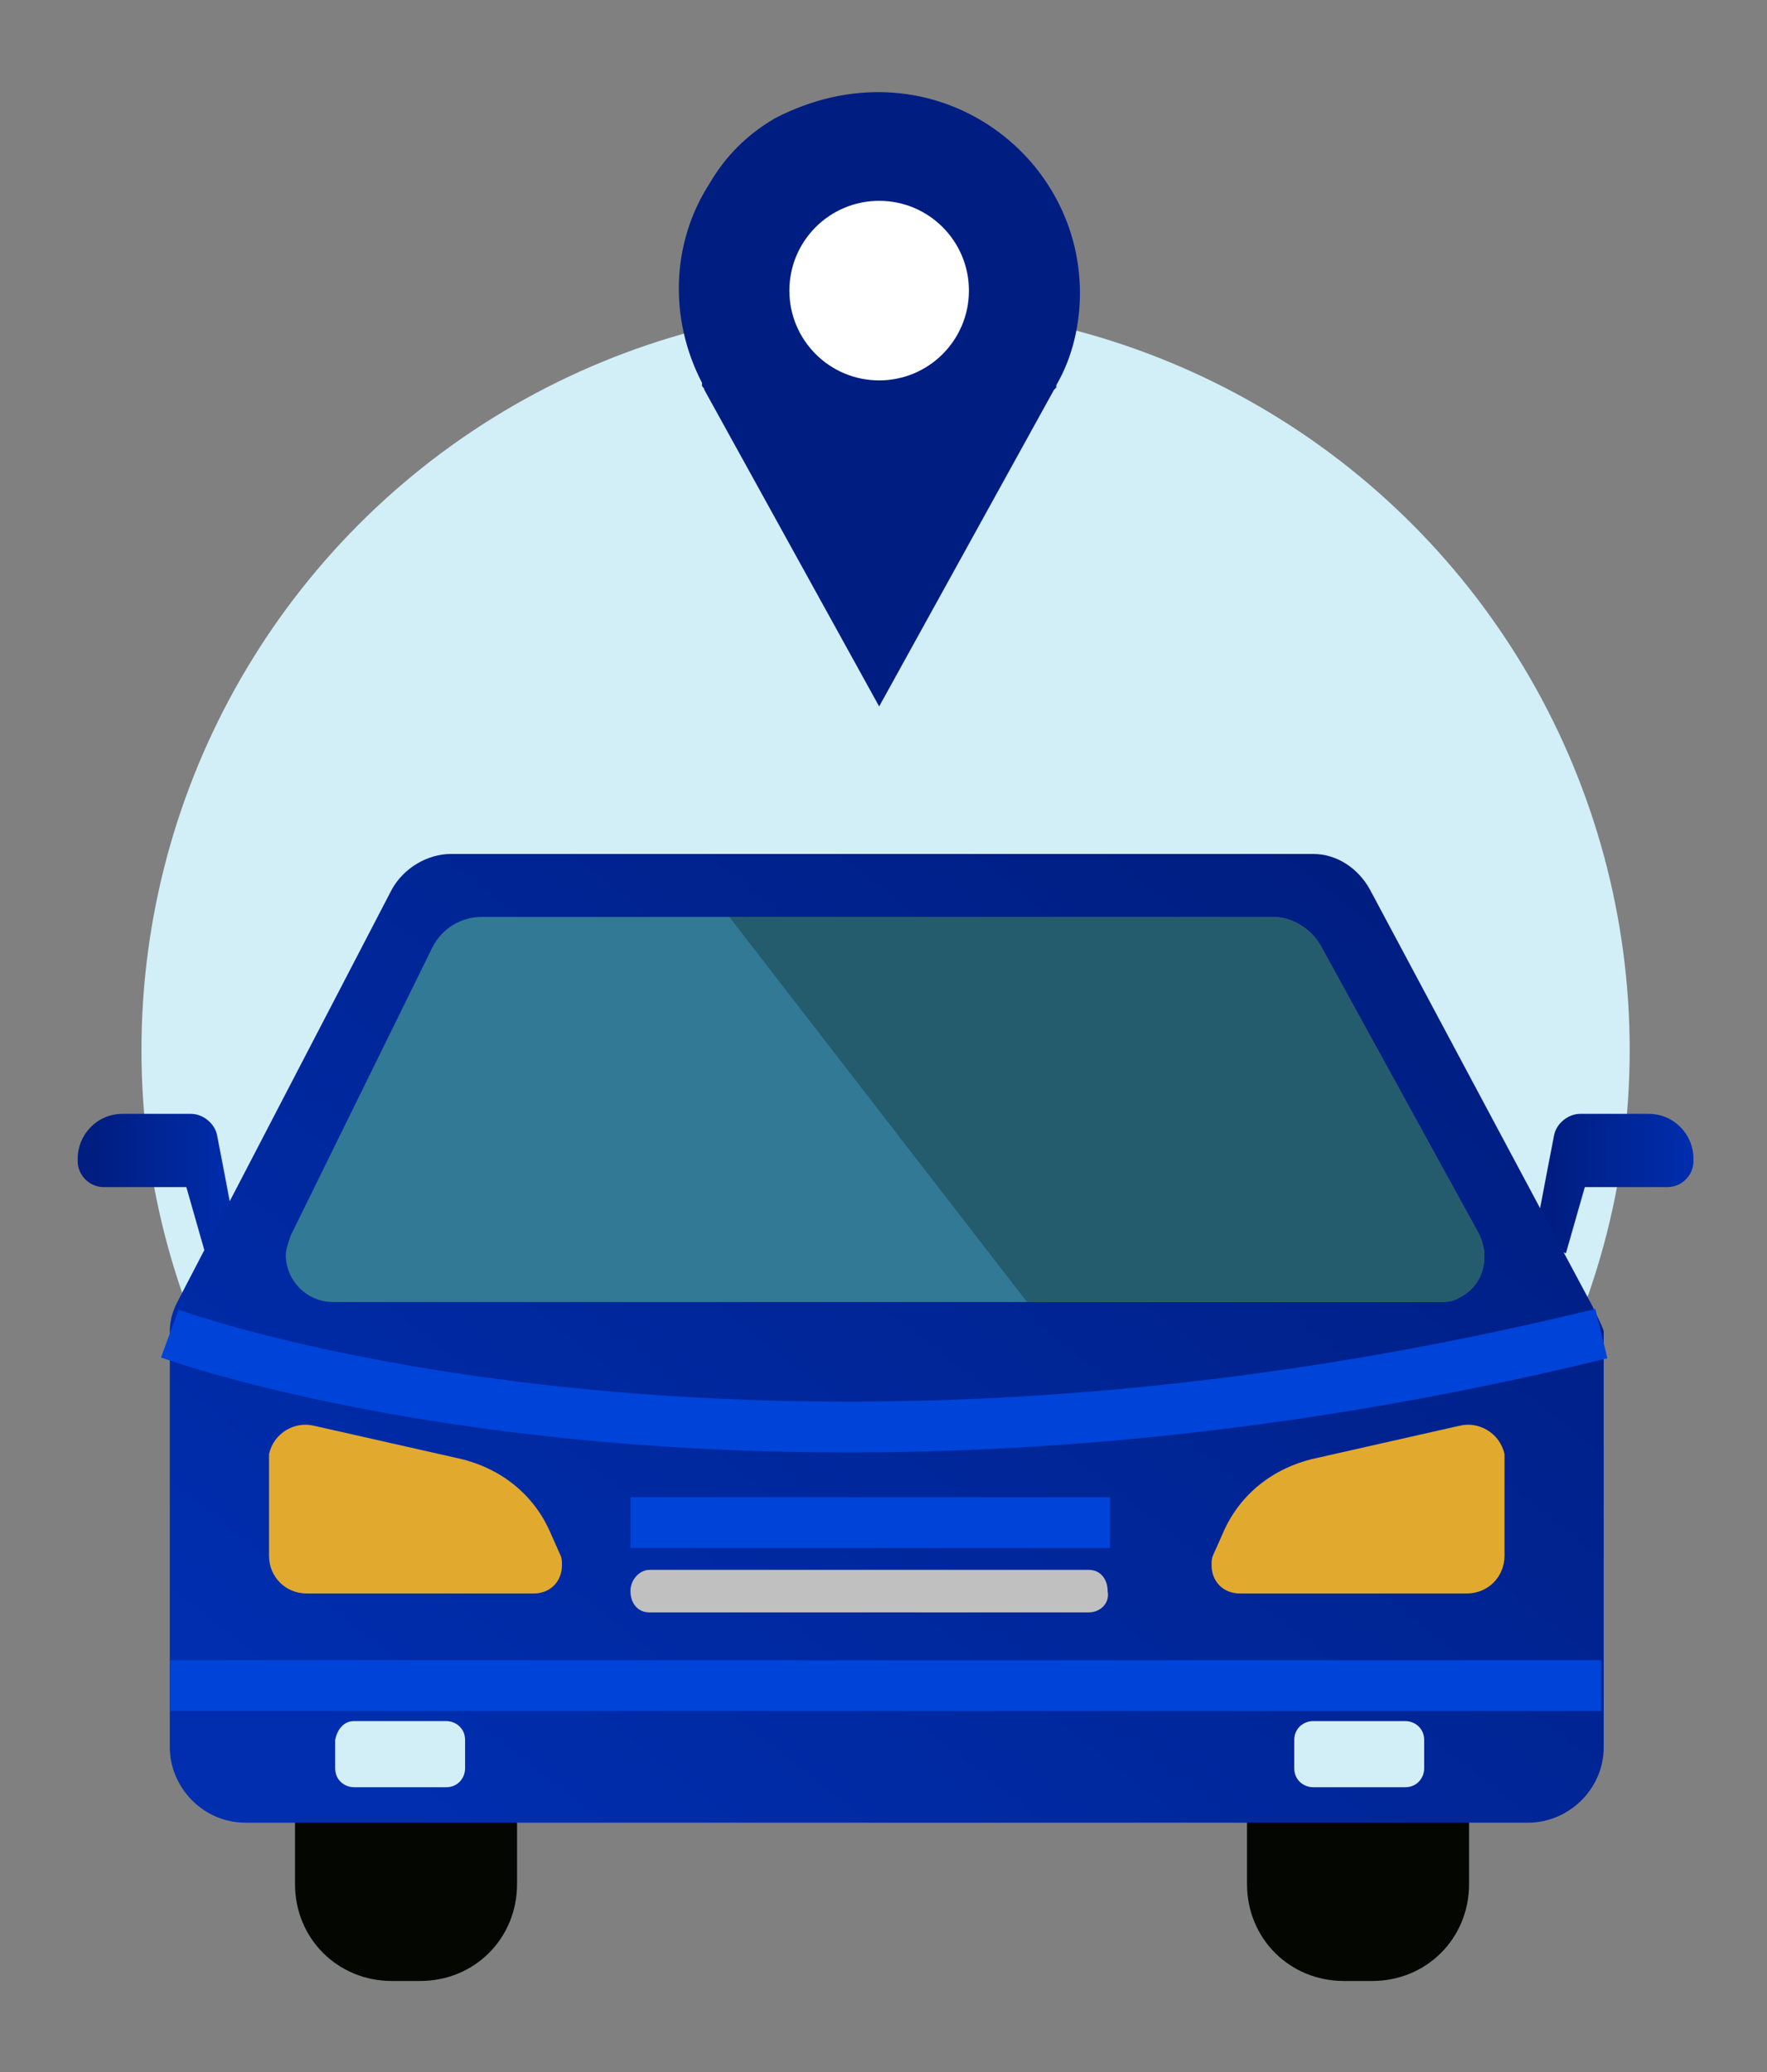 <?xml version="1.0" encoding="utf-8"?>
<!-- Generator: Adobe Illustrator 24.1.1, SVG Export Plug-In . SVG Version: 6.00 Build 0)  -->
<svg version="1.1" id="Capa_1" xmlns="http://www.w3.org/2000/svg" xmlns:xlink="http://www.w3.org/1999/xlink" x="0px" y="0px"
	 viewBox="0 0 74.8 87.7" style="enable-background:new 0 0 74.8 87.7;" xml:space="preserve">
<rect x="0" y="0" width="74.8" height="87.7" fill="#808080" stroke="none"/>
<style type="text/css">
	.st0{fill:#D2EEF7;}
	.st1{fill:#040701;}
	.st2{fill:url(#Trazado_34_1_);}
	.st3{fill:url(#Trazado_35_1_);}
	.st4{fill:url(#Trazado_36_1_);}
	.st5{fill:#317995;}
	.st6{clip-path:url(#SVGID_2_);}
	.st7{fill:#245C6D;}
	.st8{fill:#E1AA2F;}
	.st9{fill:none;stroke:#0043D8;stroke-width:2.152;stroke-miterlimit:10;}
	.st10{fill:#C0C0C0;}
	.st11{fill:#001E82;}
	.st12{fill:#FFFFFF;}
</style>
<g id="Grupo_10" transform="translate(934.588 -225.957)">
	<circle id="Elipse_11" class="st0" cx="-897.1" cy="270.4" r="31.5"/>
	<path id="Rectángulo_14" class="st1" d="M-922.2,302.3h9.5l0,0v3.4c0,2.3-1.8,4.1-4.1,4.1l0,0h-1.2c-2.3,0-4.1-1.8-4.1-4.1l0,0
		v-3.4H-922.2z"/>
	<path id="Rectángulo_15" class="st1" d="M-881.9,302.3h9.5l0,0v3.4c0,2.3-1.8,4.1-4.1,4.1l0,0h-1.2c-2.3,0-4.1-1.8-4.1-4.1l0,0
		v-3.4H-881.9z"/>
	
		<linearGradient id="Trazado_34_1_" gradientUnits="userSpaceOnUse" x1="-2994.456" y1="126.204" x2="-2993.456" y2="126.204" gradientTransform="matrix(6.84 0 0 5.983 19550.729 -479.041)">
		<stop  offset="0.118" style="stop-color:#001E82"/>
		<stop  offset="1" style="stop-color:#002EAF"/>
	</linearGradient>
	<path id="Trazado_34" class="st2" d="M-924.5,278.5c-0.1-0.2-0.6-3-0.9-4.5c-0.1-0.5-0.6-0.9-1.1-0.9h-2.9c-1.1,0-1.9,0.9-1.9,1.9
		l0,0v0.1c0,0.6,0.5,1.1,1.1,1.1h3.5l0.8,2.8L-924.5,278.5z"/>
	
		<linearGradient id="Trazado_35_1_" gradientUnits="userSpaceOnUse" x1="-2994.456" y1="126.204" x2="-2993.456" y2="126.204" gradientTransform="matrix(6.84 0 0 5.983 19612.352 -479.041)">
		<stop  offset="0.118" style="stop-color:#001E82"/>
		<stop  offset="1" style="stop-color:#002EAF"/>
	</linearGradient>
	<path id="Trazado_35" class="st3" d="M-869.7,278.5c0.1-0.2,0.6-3,0.9-4.5c0.1-0.5,0.6-0.9,1.1-0.9h2.9c1.1,0,1.9,0.9,1.9,1.9l0,0
		v0.1c0,0.6-0.5,1.1-1.1,1.1h-3.5l-0.8,2.8L-869.7,278.5z"/>
	
		<linearGradient id="Trazado_36_1_" gradientUnits="userSpaceOnUse" x1="-3124.994" y1="37.647" x2="-3125.966" y2="38.472" gradientTransform="matrix(60.577 0 0 40.996 188440.281 -1278.143)">
		<stop  offset="0.118" style="stop-color:#001E82"/>
		<stop  offset="1" style="stop-color:#002EAF"/>
	</linearGradient>
	<path id="Trazado_36" class="st4" d="M-867.2,281.2L-867.2,281.2l-9.4-17.6c-0.5-0.9-1.4-1.5-2.4-1.5h-36.5c-1,0-2,0.6-2.5,1.5
		l-9.1,17.5l0,0c-0.2,0.4-0.3,0.8-0.3,1.2v17.6c0,1.7,1.4,3.2,3.2,3.2l0,0h54.3c1.7,0,3.2-1.4,3.2-3.2l0,0v-17.6
		C-866.8,282-867,281.6-867.2,281.2z"/>
	<g id="Grupo_11" transform="translate(-925.69 260.865)">
		<path id="Trazado_37" class="st5" d="M3.4,17.4l6-12.2c0.4-0.8,1.2-1.3,2.1-1.3H45c0.8,0,1.6,0.5,2,1.2l6.7,12.2
			c0.5,1,0.2,2.2-0.8,2.7c-0.3,0.2-0.6,0.2-1,0.2H5.2c-1.1,0-2-0.9-2-2C3.2,18,3.3,17.7,3.4,17.4z"/>
		<g>
			<g>
				<defs>
					<path id="SVGID_1_" d="M3.4,17.4l6-12.2c0.4-0.8,1.2-1.3,2.1-1.3H45c0.8,0,1.6,0.5,2,1.2l6.7,12.2c0.5,1,0.2,2.2-0.8,2.7
						c-0.3,0.2-0.6,0.2-1,0.2H5.2c-1.1,0-2-0.9-2-2C3.2,18,3.3,17.7,3.4,17.4z"/>
				</defs>
				<clipPath id="SVGID_2_">
					<use xlink:href="#SVGID_1_"  style="overflow:visible;"/>
				</clipPath>
				<g id="Grupo_10-2" transform="translate(0 0)" class="st6">
					<path id="Trazado_38" class="st7" d="M17.8-1.5l22.5,29.1h26.3l-18-32L17.8-1.5z"/>
				</g>
			</g>
		</g>
	</g>
	<path id="Trazado_40" class="st8" d="M-923.2,287.8v4c0,0.9,0.7,1.6,1.6,1.6h9.6c0.7,0,1.2-0.5,1.2-1.2c0-0.2,0-0.3-0.1-0.5
		l-0.4-0.9c-0.7-1.6-2.1-2.7-3.8-3.1l-6.2-1.4c-0.8-0.2-1.7,0.3-1.9,1.2C-923.2,287.6-923.2,287.7-923.2,287.8z"/>
	<path id="Trazado_41" class="st8" d="M-870.9,287.8v4c0,0.9-0.7,1.6-1.6,1.6h-9.6c-0.7,0-1.2-0.5-1.2-1.2c0-0.2,0-0.3,0.1-0.5
		l0.4-0.9c0.7-1.6,2.1-2.7,3.8-3.1l6.2-1.4c0.8-0.2,1.7,0.3,1.9,1.2C-870.9,287.6-870.9,287.7-870.9,287.8z"/>
	<path id="Trazado_42" class="st9" d="M-927.4,282.4c0,0,24.2,8.9,60.6,0"/>
	<line id="Línea_1" class="st9" x1="-927.4" y1="297.3" x2="-866.8" y2="297.3"/>
	<path id="Rectángulo_16" class="st0" d="M-919.6,298.8h3.9c0.4,0,0.8,0.3,0.8,0.8v1.2c0,0.4-0.3,0.8-0.8,0.8h-3.9
		c-0.4,0-0.8-0.3-0.8-0.8v-1.2C-920.3,299.1-920,298.8-919.6,298.8z"/>
	<path id="Rectángulo_17" class="st0" d="M-879,298.8h3.9c0.4,0,0.8,0.3,0.8,0.8v1.2c0,0.4-0.3,0.8-0.8,0.8h-3.9
		c-0.4,0-0.8-0.3-0.8-0.8v-1.2C-879.8,299.1-879.4,298.8-879,298.8z"/>
	<path id="Trazado_43" class="st10" d="M-888.5,294.2h-18.6c-0.5,0-0.8-0.4-0.8-0.9l0,0c0-0.5,0.4-0.9,0.8-0.9h18.6
		c0.5,0,0.8,0.4,0.8,0.9l0,0C-887.6,293.8-888,294.2-888.5,294.2z"/>
	<line id="Línea_2" class="st9" x1="-907.9" y1="290.4" x2="-887.6" y2="290.4"/>
	<g id="Grupo_12" transform="translate(-909.072 225.957)">
		<path id="Trazado_44" class="st11" d="M20.2,12.4c0-6.1-6.5-10.7-12.9-7.4C6.1,5.7,5.2,6.6,4.5,7.8c-1.6,2.5-1.7,5.7-0.3,8.4l0,0
			v0.1c0,0.1,0.1,0.1,0.1,0.2l7.4,13.4l7.4-13.4l0.1-0.1v-0.1l0,0C19.9,15.1,20.2,13.7,20.2,12.4z"/>
		<circle id="Elipse_12" class="st12" cx="11.7" cy="12.3" r="3.8"/>
	</g>
</g>
</svg>
